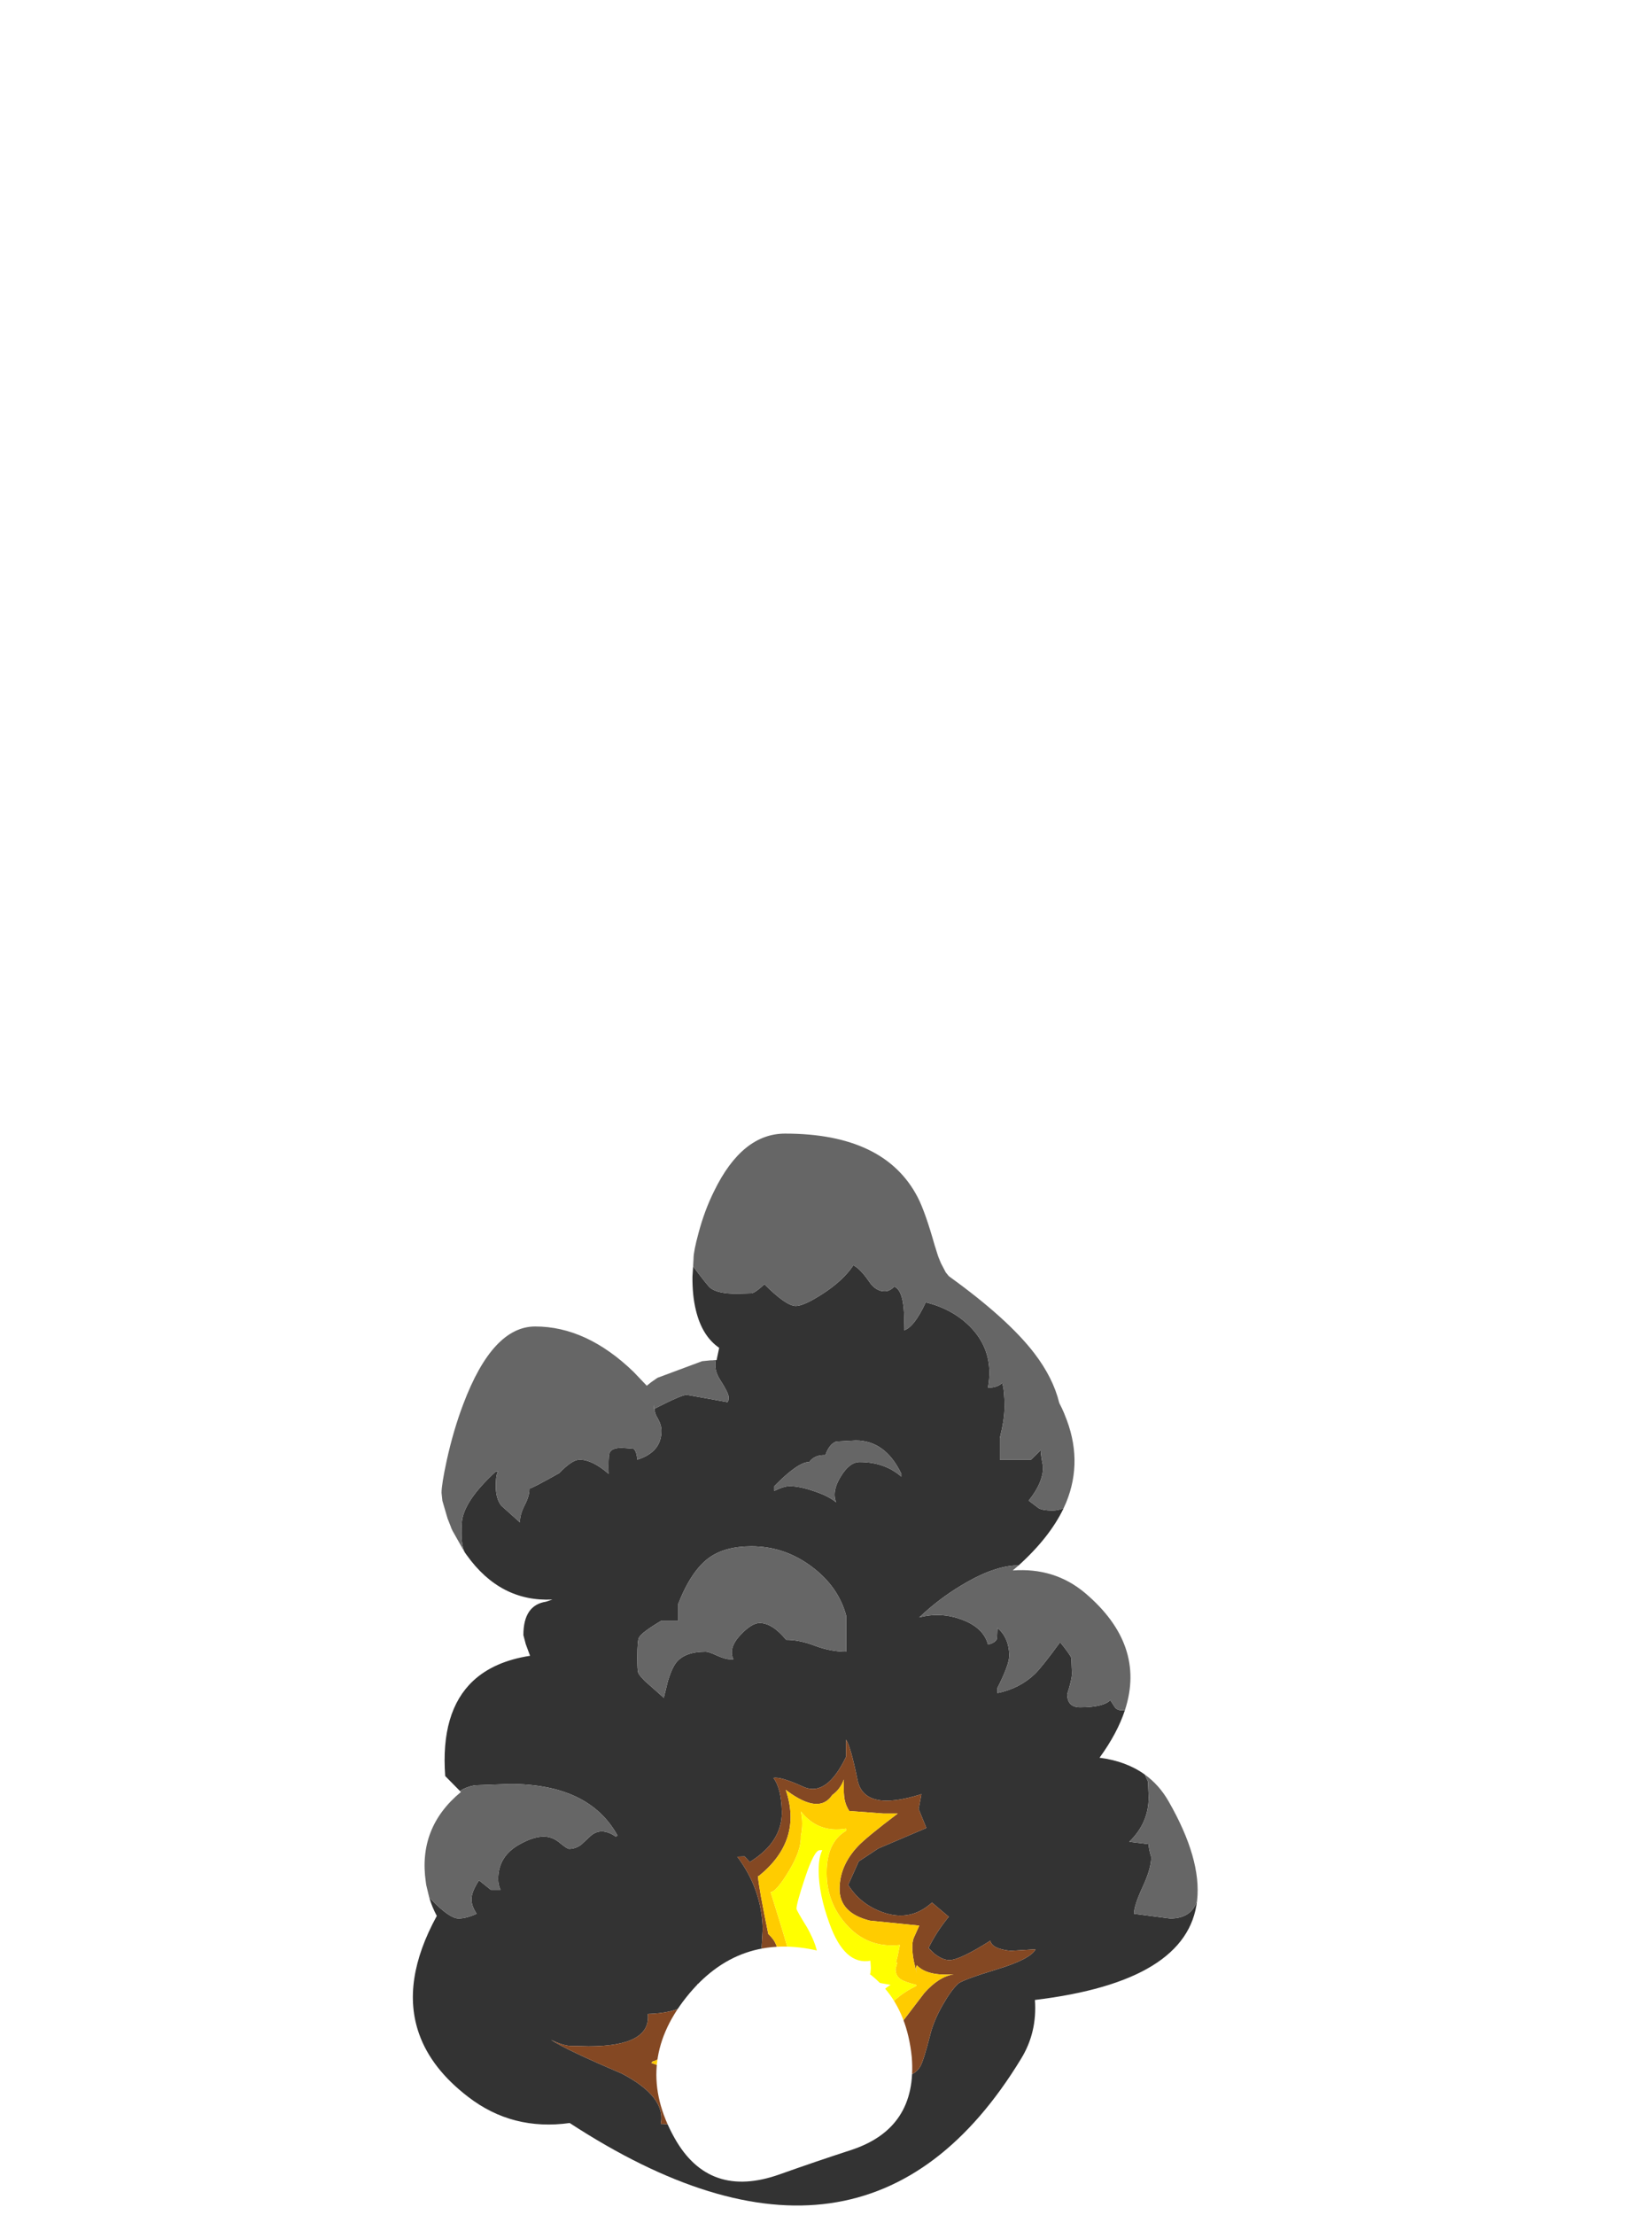 <?xml version="1.0" encoding="UTF-8" standalone="no"?>
<svg xmlns:ffdec="https://www.free-decompiler.com/flash" xmlns:xlink="http://www.w3.org/1999/xlink" ffdec:objectType="frame" height="513.9px" width="383.5px" xmlns="http://www.w3.org/2000/svg">
  <g transform="matrix(1.0, 0.0, 0.0, 1.0, 183.4, 511.25)">
    <use ffdec:characterId="196" height="248.7" transform="matrix(1.0, 0.0, 0.0, 1.0, -87.55, -248.25)" width="182.2" xlink:href="#shape0"/>
    <filter id="filter0">
      <feFlood flood-color="#ffff00" flood-opacity="1.0" result="filterResult0"/>
      <feComposite in="filterResult0" in2="SourceGraphic" operator="out" result="filterResult1"/>
      <feConvolveMatrix divisor="100.0" in="filterResult1" kernelMatrix="1 1 1 1 1 1 1 1 1 1 1 1 1 1 1 1 1 1 1 1 1 1 1 1 1 1 1 1 1 1 1 1 1 1 1 1 1 1 1 1 1 1 1 1 1 1 1 1 1 1 1 1 1 1 1 1 1 1 1 1 1 1 1 1 1 1 1 1 1 1 1 1 1 1 1 1 1 1 1 1 1 1 1 1 1 1 1 1 1 1 1 1 1 1 1 1 1 1 1 1" order="10 10" result="filterResult2"/>
      <feComposite in="filterResult2" in2="SourceGraphic" operator="in" result="filterResult3"/>
      <feComposite in="filterResult3" in2="SourceGraphic" operator="over" result="filterResult4"/>
      <feColorMatrix in="filterResult4" result="filterResult5" type="matrix" values="0 0 0 0 1.0,0 0 0 0 1.0,0 0 0 0 0.0,0 0 0 1 0"/>
      <feConvolveMatrix divisor="1089.0" in="filterResult5" kernelMatrix="1 1 1 1 1 1 1 1 1 1 1 1 1 1 1 1 1 1 1 1 1 1 1 1 1 1 1 1 1 1 1 1 1 1 1 1 1 1 1 1 1 1 1 1 1 1 1 1 1 1 1 1 1 1 1 1 1 1 1 1 1 1 1 1 1 1 1 1 1 1 1 1 1 1 1 1 1 1 1 1 1 1 1 1 1 1 1 1 1 1 1 1 1 1 1 1 1 1 1 1 1 1 1 1 1 1 1 1 1 1 1 1 1 1 1 1 1 1 1 1 1 1 1 1 1 1 1 1 1 1 1 1 1 1 1 1 1 1 1 1 1 1 1 1 1 1 1 1 1 1 1 1 1 1 1 1 1 1 1 1 1 1 1 1 1 1 1 1 1 1 1 1 1 1 1 1 1 1 1 1 1 1 1 1 1 1 1 1 1 1 1 1 1 1 1 1 1 1 1 1 1 1 1 1 1 1 1 1 1 1 1 1 1 1 1 1 1 1 1 1 1 1 1 1 1 1 1 1 1 1 1 1 1 1 1 1 1 1 1 1 1 1 1 1 1 1 1 1 1 1 1 1 1 1 1 1 1 1 1 1 1 1 1 1 1 1 1 1 1 1 1 1 1 1 1 1 1 1 1 1 1 1 1 1 1 1 1 1 1 1 1 1 1 1 1 1 1 1 1 1 1 1 1 1 1 1 1 1 1 1 1 1 1 1 1 1 1 1 1 1 1 1 1 1 1 1 1 1 1 1 1 1 1 1 1 1 1 1 1 1 1 1 1 1 1 1 1 1 1 1 1 1 1 1 1 1 1 1 1 1 1 1 1 1 1 1 1 1 1 1 1 1 1 1 1 1 1 1 1 1 1 1 1 1 1 1 1 1 1 1 1 1 1 1 1 1 1 1 1 1 1 1 1 1 1 1 1 1 1 1 1 1 1 1 1 1 1 1 1 1 1 1 1 1 1 1 1 1 1 1 1 1 1 1 1 1 1 1 1 1 1 1 1 1 1 1 1 1 1 1 1 1 1 1 1 1 1 1 1 1 1 1 1 1 1 1 1 1 1 1 1 1 1 1 1 1 1 1 1 1 1 1 1 1 1 1 1 1 1 1 1 1 1 1 1 1 1 1 1 1 1 1 1 1 1 1 1 1 1 1 1 1 1 1 1 1 1 1 1 1 1 1 1 1 1 1 1 1 1 1 1 1 1 1 1 1 1 1 1 1 1 1 1 1 1 1 1 1 1 1 1 1 1 1 1 1 1 1 1 1 1 1 1 1 1 1 1 1 1 1 1 1 1 1 1 1 1 1 1 1 1 1 1 1 1 1 1 1 1 1 1 1 1 1 1 1 1 1 1 1 1 1 1 1 1 1 1 1 1 1 1 1 1 1 1 1 1 1 1 1 1 1 1 1 1 1 1 1 1 1 1 1 1 1 1 1 1 1 1 1 1 1 1 1 1 1 1 1 1 1 1 1 1 1 1 1 1 1 1 1 1 1 1 1 1 1 1 1 1 1 1 1 1 1 1 1 1 1 1 1 1 1 1 1 1 1 1 1 1 1 1 1 1 1 1 1 1 1 1 1 1 1 1 1 1 1 1 1 1 1 1 1 1 1 1 1 1 1 1 1 1 1 1 1 1 1 1 1 1 1 1 1 1 1 1 1 1 1 1 1 1 1 1 1 1 1 1 1 1 1 1 1 1 1 1 1 1 1 1 1 1 1 1 1 1 1 1 1 1 1 1 1 1 1 1 1 1 1 1 1 1 1 1 1 1 1 1 1 1 1 1 1 1 1 1 1 1 1 1 1 1 1 1 1 1 1 1 1 1 1 1 1 1 1 1 1 1 1 1 1 1 1 1 1 1 1 1 1 1 1 1 1 1 1 1 1 1 1 1 1 1 1 1 1 1 1 1 1 1 1 1 1 1 1 1 1 1 1 1 1 1 1 1 1 1 1 1 1 1 1 1 1 1 1 1 1 1 1 1 1 1 1 1 1 1 1 1 1 1 1 1 1 1 1 1 1 1 1 1 1 1 1 1 1 1 1 1 1 1 1 1 1 1 1 1 1 1 1 1 1 1 1 1 1 1 1 1 1 1 1 1 1 1 1 1 1 1 1 1 1 1 1 1 1 1 1 1 1 1 1 1 1 1 1 1 1 1 1 1 1 1 1 1 1 1 1 1 1 1 1 1 1 1 1 1 1 1 1 1 1 1 1 1 1 1 1 1 1 1 1 1 1 1 1 1 1 1 1 1 1 1 1 1 1 1 1 1 1 1 1 1 1 1 1 1 1 1 1 1 1 1 1 1 1 1 1 1 1 1 1 1 1 1 1 1 1 1 1 1 1 1 1 1 1 1 1 1 1 1 1 1 1 1 1 1 1 1 1 1 1 1 1 1 1 1 1 1 1 1 1 1 1 1 1 1 1 1 1 1 1 1 1 1 1 1 1 1 1 1" order="33 33" result="filterResult6"/>
      <feComposite in="filterResult4" in2="filterResult6" operator="over" result="filterResult7"/>
    </filter>
    <use ffdec:characterId="151" filter="url(#filter0)" height="181.75" transform="matrix(0.3, 0.0, 0.0, 0.3, -31.034, -59.629)" width="198.0" xlink:href="#sprite0"/>
  </g>
  <defs>
    <g id="shape0" transform="matrix(1.0, 0.0, 0.0, 1.0, 87.55, 248.25)">
      <path d="M-22.5 -217.45 Q-19.1 -212.9 -18.5 -212.45 -16.8 -211.1 -12.35 -211.1 L-8.9 -211.2 Q-7.9 -211.45 -5.95 -213.3 -0.9 -208.25 1.35 -208.25 3.15 -208.25 7.45 -211.0 12.35 -214.15 14.7 -217.7 16.3 -216.9 18.3 -214.0 19.85 -211.65 22.0 -211.65 23.1 -211.65 24.2 -212.75 26.85 -211.7 26.45 -202.6 28.85 -203.35 31.5 -209.1 38.0 -207.5 42.15 -203.1 47.45 -197.4 45.95 -189.3 48.15 -189.3 49.25 -190.4 49.8 -188.75 49.8 -184.9 49.8 -182.0 48.7 -177.6 L48.7 -172.6 55.95 -172.6 58.2 -174.8 Q58.2 -173.7 58.75 -170.95 58.75 -167.25 55.4 -163.1 L57.7 -161.35 Q58.7 -160.8 60.95 -160.8 62.05 -160.8 63.5 -161.3 60.25 -154.55 53.05 -148.05 L52.0 -148.05 Q46.55 -147.6 39.55 -143.3 34.35 -140.15 30.0 -136.0 34.9 -137.3 39.75 -135.55 44.95 -133.65 45.95 -129.7 47.65 -130.1 48.05 -131.05 L48.15 -133.55 Q50.8 -131.35 50.9 -127.2 50.9 -125.05 48.15 -119.65 L48.15 -118.45 Q53.3 -119.5 56.85 -122.9 58.5 -124.5 62.7 -130.25 65.0 -127.4 65.3 -126.6 L65.45 -123.0 Q65.45 -121.65 64.35 -118.2 64.35 -115.15 67.35 -115.15 72.7 -115.15 74.35 -116.8 L75.45 -115.1 Q76.15 -114.25 77.75 -114.5 76.0 -109.15 71.85 -103.45 78.05 -102.65 82.35 -99.55 L83.1 -97.9 83.25 -94.25 Q83.25 -88.3 78.75 -83.95 L83.25 -83.4 Q83.25 -82.3 83.85 -80.4 83.85 -77.75 81.85 -73.45 79.85 -69.15 79.85 -67.25 L88.25 -66.15 Q93.25 -66.15 94.5 -70.35 92.45 -51.55 56.85 -47.25 57.4 -39.7 53.6 -33.55 17.35 25.95 -51.15 -18.7 -64.45 -16.85 -74.7 -24.75 -83.25 -31.3 -86.1 -39.35 -90.4 -51.4 -82.0 -66.75 -83.1 -68.8 -83.75 -71.0 L-83.35 -70.6 Q-79.05 -66.15 -76.95 -66.15 -75.15 -66.15 -72.75 -67.25 -73.95 -69.05 -73.95 -70.6 -73.95 -72.35 -72.2 -75.0 L-69.45 -72.8 -67.2 -72.8 Q-67.75 -73.9 -67.75 -75.3 -67.75 -80.65 -62.7 -83.4 -59.55 -85.15 -57.2 -85.15 -55.15 -85.15 -53.45 -83.7 -51.75 -82.3 -51.3 -82.3 -49.75 -82.3 -48.45 -83.3 L-46.35 -85.25 Q-43.9 -87.5 -40.45 -85.15 L-40.05 -85.4 Q-46.65 -97.35 -65.0 -97.35 L-73.2 -97.05 Q-75.1 -96.7 -76.55 -95.8 L-76.4 -95.5 -80.05 -99.2 Q-81.15 -114.15 -73.6 -121.25 -68.75 -125.8 -60.35 -127.1 L-61.35 -129.8 -61.9 -131.9 Q-61.9 -138.85 -56.65 -139.65 L-55.15 -140.15 Q-67.25 -139.55 -75.05 -150.45 L-75.55 -151.15 -75.5 -151.1 -75.45 -151.0 Q-76.5 -152.8 -76.2 -157.85 -75.95 -162.85 -68.3 -169.85 L-67.75 -169.85 Q-68.3 -169.3 -68.3 -166.45 -68.3 -163.5 -67.0 -161.9 L-62.7 -158.05 Q-62.75 -159.75 -61.65 -161.95 -60.45 -164.2 -60.5 -165.9 -59.95 -165.9 -53.55 -169.5 -50.6 -172.6 -48.85 -172.6 -45.9 -172.6 -42.1 -169.3 -42.2 -173.05 -41.95 -174.0 -41.6 -175.35 -39.05 -175.35 L-36.4 -175.15 Q-35.65 -174.75 -35.45 -172.6 -29.85 -174.35 -29.85 -179.3 -29.85 -180.65 -30.7 -182.15 -31.35 -183.15 -31.5 -184.4 -25.15 -187.65 -24.0 -187.65 L-19.25 -186.8 -14.8 -186.0 Q-14.25 -185.7 -14.25 -187.1 -14.25 -188.05 -16.25 -191.15 -17.7 -193.4 -17.25 -195.7 L-17.45 -195.7 -17.95 -195.65 -17.05 -195.7 -16.45 -198.55 Q-20.4 -201.25 -21.85 -207.25 -22.7 -210.7 -22.65 -215.1 L-22.5 -217.45 M35.05 -218.15 L34.65 -219.0 34.4 -219.75 35.05 -218.15 M10.7 -176.8 Q9.1 -176.2 8.2 -173.65 5.7 -173.75 4.45 -172.05 L4.4 -172.05 Q1.85 -172.05 -3.65 -166.45 L-3.65 -165.35 Q-1.45 -166.45 -0.1 -166.45 2.3 -166.45 5.85 -165.2 9.05 -164.1 10.7 -162.7 9.65 -165.25 11.75 -168.65 13.8 -172.05 16.15 -172.05 21.95 -172.05 25.85 -168.65 L25.85 -169.3 Q22.15 -177.05 15.25 -177.05 L10.7 -176.8 M13.0 -103.65 Q8.5 -94.3 3.1 -96.7 -2.25 -99.15 -3.85 -98.75 -2.05 -96.4 -1.9 -91.0 -1.8 -86.45 -5.0 -82.8 -6.7 -80.9 -9.35 -79.25 L-10.55 -80.55 -12.25 -80.5 Q-6.55 -72.9 -6.35 -63.7 L-6.6 -59.4 Q-3.0 -52.85 -5.85 -47.7 L-6.25 -46.95 Q-8.1 -46.0 -11.75 -46.0 -15.05 -46.0 -16.75 -47.15 -19.1 -49.2 -21.5 -51.0 -21.65 -44.35 -33.0 -44.0 -32.25 -36.5 -46.75 -36.5 L-51.25 -36.6 Q-53.05 -36.8 -55.5 -38.0 -51.6 -35.5 -39.1 -30.2 -28.75 -24.8 -30.0 -18.5 -24.7 -18.5 -14.5 -13.0 -12.85 -13.0 -3.5 -17.5 -1.6 -18.4 2.75 -18.3 L9.0 -18.5 Q10.3 -18.85 13.5 -21.55 16.4 -24.0 17.55 -25.8 18.7 -27.65 21.85 -28.25 24.95 -28.9 26.0 -29.5 29.0 -29.65 30.25 -31.85 31.0 -33.15 32.5 -39.0 33.3 -42.35 35.45 -46.1 37.35 -49.45 39.0 -51.0 39.95 -51.9 48.15 -54.4 55.75 -56.7 57.0 -59.0 L51.2 -58.65 Q46.85 -59.1 46.5 -61.0 39.4 -56.5 37.0 -56.5 35.4 -56.5 33.5 -58.0 L32.15 -59.3 Q34.0 -63.1 36.85 -66.55 L32.95 -69.85 Q27.95 -65.3 21.5 -67.6 16.3 -69.45 13.5 -73.95 L15.95 -79.4 20.5 -82.4 31.65 -87.15 29.85 -91.55 30.5 -95.0 Q17.15 -90.75 15.65 -98.35 14.1 -106.0 13.0 -107.65 L13.0 -103.65 M5.85 -129.4 Q9.5 -128.05 13.05 -128.05 L13.05 -136.35 Q11.25 -143.15 5.0 -147.8 -1.3 -152.5 -8.95 -152.5 -15.15 -152.5 -18.85 -149.8 -22.95 -146.8 -25.95 -139.15 L-25.95 -135.25 -29.85 -135.25 Q-34.4 -132.55 -35.05 -131.35 -35.45 -130.7 -35.45 -126.65 -35.45 -123.75 -35.25 -123.2 -35.05 -122.6 -33.7 -121.25 L-29.3 -117.35 -28.35 -121.25 Q-27.45 -124.2 -26.45 -125.5 -24.45 -128.05 -19.55 -128.05 -18.9 -128.05 -16.95 -127.15 -15.05 -126.3 -14.0 -126.3 L-13.15 -126.3 Q-14.4 -128.85 -11.5 -131.95 -8.9 -134.7 -7.05 -134.7 -4.1 -134.7 -0.9 -130.8 2.25 -130.8 5.85 -129.4 M-12.55 -19.55 L-12.6 -19.45 -12.85 -19.45 -12.55 -19.55 M-31.5 -184.4 L-31.6 -184.35 -31.6 -185.3 -31.5 -184.4" fill="#333333" fill-rule="evenodd" stroke="none"/>
      <path d="M63.5 -161.3 Q62.05 -160.8 60.95 -160.8 58.7 -160.8 57.7 -161.35 L55.4 -163.1 Q58.75 -167.25 58.75 -170.95 58.2 -173.7 58.2 -174.8 L55.95 -172.6 48.7 -172.6 48.7 -177.6 Q49.8 -182.0 49.8 -184.9 49.8 -188.75 49.25 -190.4 48.15 -189.3 45.95 -189.3 47.45 -197.4 42.15 -203.1 38.0 -207.5 31.5 -209.1 28.85 -203.35 26.45 -202.6 26.85 -211.7 24.2 -212.75 23.1 -211.65 22.0 -211.65 19.85 -211.65 18.3 -214.0 16.3 -216.9 14.7 -217.7 12.35 -214.15 7.45 -211.0 3.15 -208.25 1.35 -208.25 -0.9 -208.25 -5.95 -213.3 -7.9 -211.45 -8.9 -211.2 L-12.35 -211.1 Q-16.8 -211.1 -18.5 -212.45 -19.1 -212.9 -22.5 -217.45 L-22.4 -219.25 Q-22.4 -220.95 -21.25 -225.15 -19.85 -230.45 -17.6 -234.95 -11.1 -248.25 -1.15 -248.25 22.0 -248.25 29.65 -233.45 31.4 -230.05 33.6 -222.25 L33.75 -221.8 34.15 -220.5 34.4 -219.75 34.65 -219.0 35.05 -218.15 36.15 -216.05 36.8 -215.25 36.85 -215.2 37.1 -215.0 Q50.6 -205.25 56.7 -197.3 61.1 -191.55 62.5 -185.75 L63.1 -184.55 63.2 -184.35 63.25 -184.2 63.35 -184.0 63.7 -183.2 63.75 -183.05 Q68.15 -172.55 64.1 -162.65 L63.65 -161.65 63.5 -161.3 M-17.95 -195.65 L-17.45 -195.7 -17.25 -195.7 Q-17.7 -193.4 -16.25 -191.15 -14.25 -188.05 -14.25 -187.1 -14.25 -185.7 -14.8 -186.0 L-19.25 -186.8 -24.0 -187.65 Q-25.15 -187.65 -31.5 -184.4 -31.35 -183.15 -30.7 -182.15 -29.85 -180.65 -29.85 -179.3 -29.85 -174.35 -35.45 -172.6 -35.65 -174.75 -36.4 -175.15 L-39.05 -175.35 Q-41.6 -175.35 -41.95 -174.0 -42.2 -173.05 -42.1 -169.3 -45.9 -172.6 -48.85 -172.6 -50.6 -172.6 -53.55 -169.5 -59.95 -165.9 -60.5 -165.9 -60.45 -164.2 -61.65 -161.95 -62.75 -159.75 -62.7 -158.05 L-67.0 -161.9 Q-68.3 -163.5 -68.3 -166.45 -68.3 -169.3 -67.75 -169.85 L-68.3 -169.85 Q-75.95 -162.85 -76.2 -157.85 -76.5 -152.8 -75.45 -151.0 L-75.5 -151.1 -75.55 -151.15 -78.35 -156.1 -78.6 -156.65 -78.7 -156.85 -78.7 -156.95 -78.75 -157.05 -79.5 -158.95 -80.7 -163.05 -80.9 -164.9 Q-80.9 -166.85 -79.7 -172.4 -78.15 -179.45 -75.85 -185.5 -69.05 -203.5 -59.15 -203.5 -47.25 -203.5 -36.35 -193.0 L-33.25 -189.75 -32.7 -190.2 -32.2 -190.6 -31.7 -190.95 -31.4 -191.15 -31.35 -191.2 -31.2 -191.3 -30.75 -191.6 -20.4 -195.45 -18.4 -195.65 -17.95 -195.65 M-76.4 -95.5 L-76.55 -95.8 Q-75.1 -96.7 -73.2 -97.05 L-65.0 -97.35 Q-46.65 -97.35 -40.05 -85.4 L-40.45 -85.15 Q-43.9 -87.5 -46.35 -85.25 L-48.45 -83.3 Q-49.75 -82.3 -51.3 -82.3 -51.75 -82.3 -53.45 -83.7 -55.15 -85.15 -57.2 -85.15 -59.55 -85.15 -62.7 -83.4 -67.75 -80.65 -67.75 -75.3 -67.75 -73.9 -67.2 -72.8 L-69.45 -72.8 -72.2 -75.0 Q-73.95 -72.35 -73.95 -70.6 -73.95 -69.05 -72.75 -67.25 -75.15 -66.15 -76.95 -66.15 -79.05 -66.15 -83.35 -70.6 L-83.75 -71.0 -83.8 -71.2 -84.45 -73.9 -84.55 -74.6 Q-86.4 -87.25 -76.4 -95.5 M94.5 -70.35 Q93.25 -66.15 88.25 -66.15 L79.85 -67.25 Q79.85 -69.15 81.85 -73.45 83.85 -77.75 83.85 -80.4 83.25 -82.3 83.25 -83.4 L78.75 -83.95 Q83.25 -88.3 83.25 -94.25 L83.1 -97.9 82.35 -99.55 Q85.7 -97.15 87.9 -93.3 95.55 -79.95 94.5 -70.35 M77.75 -114.5 Q76.15 -114.25 75.45 -115.1 L74.35 -116.8 Q72.7 -115.15 67.35 -115.15 64.35 -115.15 64.35 -118.2 65.45 -121.65 65.45 -123.0 L65.3 -126.6 Q65.0 -127.4 62.7 -130.25 58.5 -124.5 56.85 -122.9 53.3 -119.5 48.15 -118.45 L48.15 -119.65 Q50.9 -125.05 50.9 -127.2 50.8 -131.35 48.15 -133.55 L48.05 -131.05 Q47.65 -130.1 45.95 -129.7 44.95 -133.65 39.75 -135.55 34.9 -137.3 30.0 -136.0 34.35 -140.15 39.55 -143.3 46.55 -147.6 52.0 -148.05 L53.05 -148.05 51.7 -146.9 Q61.4 -147.6 68.45 -141.7 82.7 -129.65 77.75 -114.5 M10.7 -176.8 L15.25 -177.05 Q22.15 -177.05 25.85 -169.3 L25.85 -168.65 Q21.95 -172.05 16.15 -172.05 13.8 -172.05 11.75 -168.65 9.65 -165.25 10.7 -162.7 9.05 -164.1 5.85 -165.2 2.3 -166.45 -0.1 -166.45 -1.45 -166.45 -3.65 -165.35 L-3.65 -166.45 Q1.85 -172.05 4.4 -172.05 L4.45 -172.05 Q5.7 -173.75 8.2 -173.65 9.1 -176.2 10.7 -176.8 M5.85 -129.4 Q2.25 -130.8 -0.9 -130.8 -4.1 -134.7 -7.05 -134.7 -8.9 -134.7 -11.5 -131.95 -14.4 -128.85 -13.15 -126.3 L-14.0 -126.3 Q-15.05 -126.3 -16.95 -127.15 -18.9 -128.05 -19.55 -128.05 -24.45 -128.05 -26.45 -125.5 -27.45 -124.2 -28.35 -121.25 L-29.3 -117.35 -33.7 -121.25 Q-35.05 -122.6 -35.25 -123.2 -35.45 -123.75 -35.45 -126.65 -35.45 -130.7 -35.05 -131.35 -34.4 -132.55 -29.85 -135.25 L-25.95 -135.25 -25.95 -139.15 Q-22.95 -146.8 -18.85 -149.8 -15.15 -152.5 -8.95 -152.5 -1.3 -152.5 5.0 -147.8 11.25 -143.15 13.05 -136.35 L13.05 -128.05 Q9.5 -128.05 5.85 -129.4 M-31.5 -184.4 L-31.6 -185.3 -31.6 -184.35 -31.5 -184.4" fill="#666666" fill-rule="evenodd" stroke="none"/>
      <path d="M13.0 -103.65 L13.0 -107.65 Q14.1 -106.0 15.65 -98.35 17.15 -90.75 30.5 -95.0 L29.85 -91.55 31.65 -87.15 20.5 -82.4 15.95 -79.4 13.5 -73.95 Q16.3 -69.45 21.5 -67.6 27.95 -65.3 32.95 -69.85 L36.85 -66.55 Q34.0 -63.1 32.15 -59.3 L33.5 -58.0 Q35.4 -56.5 37.0 -56.5 39.4 -56.5 46.5 -61.0 46.85 -59.1 51.2 -58.65 L57.0 -59.0 Q55.75 -56.7 48.15 -54.4 39.95 -51.9 39.0 -51.0 37.35 -49.45 35.45 -46.1 33.3 -42.35 32.5 -39.0 31.0 -33.15 30.25 -31.85 29.0 -29.65 26.0 -29.5 24.95 -28.9 21.85 -28.25 18.7 -27.65 17.55 -25.8 16.4 -24.0 13.5 -21.55 10.3 -18.85 9.0 -18.5 L2.75 -18.3 Q-1.6 -18.4 -3.5 -17.5 -12.85 -13.0 -14.5 -13.0 -24.7 -18.5 -30.0 -18.5 -28.75 -24.8 -39.1 -30.2 -51.6 -35.5 -55.5 -38.0 -53.05 -36.8 -51.25 -36.6 L-46.75 -36.5 Q-32.25 -36.5 -33.0 -44.0 -21.65 -44.35 -21.5 -51.0 -19.1 -49.2 -16.75 -47.15 -15.05 -46.0 -11.75 -46.0 -8.1 -46.0 -6.25 -46.95 L-5.85 -47.7 Q-3.0 -52.85 -6.6 -59.4 L-6.35 -63.7 Q-6.55 -72.9 -12.25 -80.5 L-10.55 -80.55 -9.35 -79.25 Q-6.7 -80.9 -5.0 -82.8 -1.8 -86.45 -1.9 -91.0 -2.05 -96.4 -3.85 -98.75 -2.25 -99.15 3.1 -96.7 8.5 -94.3 13.0 -103.65 M-12.55 -19.55 Q-9.2 -21.0 -4.9 -23.35 -1.25 -25.1 2.15 -25.1 L8.8 -24.25 11.55 -27.95 Q15.45 -32.15 21.25 -34.25 22.0 -34.55 23.4 -37.35 25.15 -40.95 26.05 -42.15 L31.2 -48.9 Q34.6 -52.7 38.0 -53.2 31.8 -52.75 29.45 -55.3 29.05 -54.8 29.45 -53.25 L28.75 -56.2 Q28.05 -59.85 28.7 -61.6 L30.0 -64.5 18.55 -65.65 Q11.5 -67.4 11.5 -73.0 11.5 -78.35 15.7 -82.85 17.65 -84.95 25.0 -90.5 L21.75 -90.5 13.75 -91.1 Q13.1 -92.1 12.8 -93.2 12.35 -94.8 12.5 -98.4 11.65 -96.1 9.8 -94.8 6.8 -90.25 -0.6 -95.7 L-1.0 -96.0 Q3.0 -84.3 -7.25 -76.0 L-7.45 -76.0 Q-7.25 -73.25 -5.05 -62.55 -4.25 -61.8 -3.75 -61.05 -2.5 -59.1 -2.5 -55.75 -2.5 -47.75 -6.75 -43.8 L-8.7 -42.35 -9.45 -41.8 -9.9 -41.8 Q-14.1 -39.7 -15.15 -39.7 -16.3 -39.7 -17.25 -40.4 L-18.75 -41.6 Q-19.4 -39.95 -27.45 -38.1 -27.95 -37.95 -28.95 -35.65 -29.95 -33.4 -32.0 -32.95 -32.0 -32.65 -32.25 -32.65 -28.85 -31.4 -22.15 -29.45 -17.2 -27.65 -17.2 -25.2 -17.2 -23.9 -17.7 -23.5 L-14.05 -22.85 Q-12.25 -22.15 -12.25 -21.3 L-12.55 -19.55 -12.85 -19.45 -12.6 -19.45 -12.55 -19.55" fill="#844823" fill-rule="evenodd" stroke="none"/>
      <path d="M-12.55 -19.55 L-12.25 -21.3 Q-12.25 -22.15 -14.05 -22.85 L-17.7 -23.5 Q-17.2 -23.9 -17.2 -25.2 -17.2 -27.65 -22.15 -29.45 -28.85 -31.4 -32.25 -32.65 -32.0 -32.65 -32.0 -32.95 -29.95 -33.4 -28.95 -35.65 -27.95 -37.95 -27.45 -38.1 -19.4 -39.95 -18.75 -41.6 L-17.25 -40.4 Q-16.3 -39.7 -15.15 -39.7 -14.1 -39.7 -9.9 -41.8 L-9.45 -41.8 -8.7 -42.35 -6.75 -43.8 Q-2.5 -47.75 -2.5 -55.75 -2.5 -59.1 -3.75 -61.05 -4.25 -61.8 -5.05 -62.55 -7.25 -73.25 -7.45 -76.0 L-7.25 -76.0 Q3.0 -84.3 -1.0 -96.0 L-0.6 -95.7 Q6.8 -90.25 9.8 -94.8 11.65 -96.1 12.5 -98.4 12.35 -94.8 12.8 -93.2 13.1 -92.1 13.75 -91.1 L21.75 -90.5 25.0 -90.5 Q17.65 -84.95 15.7 -82.85 11.5 -78.35 11.5 -73.0 11.5 -67.4 18.55 -65.65 L30.0 -64.5 28.7 -61.6 Q28.05 -59.85 28.75 -56.2 L29.45 -53.25 Q29.05 -54.8 29.45 -55.3 31.8 -52.75 38.0 -53.2 34.6 -52.7 31.2 -48.9 L26.05 -42.15 Q25.15 -40.95 23.4 -37.35 22.0 -34.55 21.25 -34.25 15.45 -32.15 11.55 -27.95 L8.8 -24.25 2.15 -25.1 Q-1.25 -25.1 -4.9 -23.35 -9.2 -21.0 -12.55 -19.55 M13.0 -86.5 L13.0 -87.0 Q6.55 -85.9 2.5 -91.0 3.15 -88.25 2.5 -85.25 2.65 -82.0 -0.25 -77.2 -3.15 -72.4 -4.5 -72.25 0.5 -56.4 0.5 -54.75 0.5 -50.15 -3.05 -43.6 L-4.1 -41.8 -4.75 -41.8 Q-6.1 -39.25 -7.2 -38.2 -9.05 -36.45 -12.3 -36.45 -15.5 -36.45 -19.9 -37.5 -19.35 -36.6 -19.35 -35.8 -19.35 -34.6 -20.4 -33.75 -20.4 -33.5 -20.7 -33.5 -15.05 -32.05 -12.6 -28.35 L-10.65 -28.6 Q-9.35 -28.6 -7.0 -27.85 L-6.7 -27.95 -2.95 -28.9 4.2 -30.25 Q5.7 -30.25 6.35 -29.45 L11.8 -34.75 Q15.4 -37.7 18.5 -37.25 20.7 -46.35 29.3 -50.5 L29.3 -50.75 Q26.55 -51.45 25.7 -52.05 24.5 -52.8 24.5 -54.45 L24.9 -55.9 24.6 -55.95 24.95 -57.3 25.5 -60.0 Q17.9 -59.2 12.95 -64.9 8.5 -69.95 8.5 -76.75 8.5 -83.85 13.0 -86.5" fill="#ffcc00" fill-rule="evenodd" stroke="none"/>
      <path d="M7.55 -82.0 L7.5 -82.0 Q6.65 -80.45 6.65 -77.25 6.65 -71.9 9.15 -65.0 12.65 -55.25 18.65 -56.35 L18.75 -54.85 18.75 -54.5 18.65 -53.35 18.5 -53.25 18.5 -52.95 Q19.45 -51.55 20.85 -51.2 L23.35 -50.75 Q20.35 -49.05 18.4 -44.45 16.45 -39.9 15.55 -39.45 L6.3 -32.4 Q5.65 -32.95 4.2 -32.95 1.35 -32.95 -1.85 -31.95 -5.05 -31.0 -6.35 -31.0 L-13.65 -33.75 Q-8.2 -33.2 -4.7 -36.0 -2.35 -37.85 -0.15 -41.8 L0.65 -41.8 Q6.5 -54.7 6.5 -56.6 6.5 -59.5 4.0 -64.0 1.5 -68.05 1.5 -68.4 1.5 -69.65 3.45 -75.5 5.6 -82.0 6.9 -82.0 L7.5 -82.0 7.55 -82.0" fill="#ffffff" fill-rule="evenodd" stroke="none"/>
      <path d="M7.55 -82.0 L7.5 -82.0 6.9 -82.0 Q5.6 -82.0 3.45 -75.5 1.5 -69.65 1.5 -68.4 1.5 -68.05 4.0 -64.0 6.5 -59.5 6.5 -56.6 6.5 -54.7 0.65 -41.8 L-0.15 -41.8 Q-2.35 -37.85 -4.7 -36.0 -8.2 -33.2 -13.65 -33.75 L-6.35 -31.0 Q-5.05 -31.0 -1.85 -31.95 1.35 -32.95 4.2 -32.95 5.65 -32.95 6.3 -32.4 L15.55 -39.45 Q16.45 -39.9 18.4 -44.45 20.35 -49.05 23.35 -50.75 L20.85 -51.2 Q19.45 -51.55 18.5 -52.95 L18.5 -53.25 18.65 -53.35 18.75 -54.5 18.75 -54.85 18.65 -56.35 Q12.65 -55.25 9.15 -65.0 6.65 -71.9 6.65 -77.25 6.65 -80.45 7.5 -82.0 L7.55 -82.0 M13.0 -86.5 Q8.5 -83.85 8.5 -76.75 8.5 -69.95 12.95 -64.9 17.9 -59.2 25.5 -60.0 L24.95 -57.3 24.6 -55.95 24.9 -55.9 24.5 -54.45 Q24.5 -52.8 25.7 -52.05 26.55 -51.45 29.3 -50.75 L29.3 -50.5 Q20.7 -46.35 18.5 -37.25 15.4 -37.7 11.8 -34.75 L6.35 -29.45 Q5.7 -30.25 4.2 -30.25 L-2.95 -28.9 -6.7 -27.95 -7.0 -27.85 Q-9.35 -28.6 -10.65 -28.6 L-12.6 -28.35 Q-15.05 -32.05 -20.7 -33.5 -20.4 -33.5 -20.4 -33.75 -19.35 -34.6 -19.35 -35.8 -19.35 -36.6 -19.9 -37.5 -15.5 -36.45 -12.3 -36.45 -9.05 -36.45 -7.2 -38.2 -6.1 -39.25 -4.75 -41.8 L-4.1 -41.8 -3.05 -43.6 Q0.5 -50.15 0.5 -54.75 0.5 -56.4 -4.5 -72.25 -3.15 -72.4 -0.25 -77.2 2.65 -82.0 2.5 -85.25 3.15 -88.25 2.5 -91.0 6.55 -85.9 13.0 -87.0 L13.0 -86.5" fill="#ffff00" fill-rule="evenodd" stroke="none"/>
    </g>
    <g id="sprite0" transform="matrix(1.0, 0.0, 0.0, 1.0, 103.45, 92.1)">
      <use ffdec:characterId="150" height="181.75" transform="matrix(1.0, 0.0, 0.0, 1.0, -103.45, -92.1)" width="198.0" xlink:href="#shape1"/>
    </g>
    <g id="shape1" transform="matrix(1.0, 0.0, 0.0, 1.0, 103.45, 92.1)">
      <path d="M22.9 -88.6 Q87.6 -72.75 94.2 -6.6 98.7 48.6 46.8 65.35 19.15 74.35 -8.1 84.05 -62.65 103.4 -89.3 56.05 -121.5 -1.1 -80.35 -52.85 -39.85 -103.85 22.9 -88.6" fill="#ffffff" fill-rule="evenodd" stroke="none"/>
    </g>
  </defs>
</svg>
